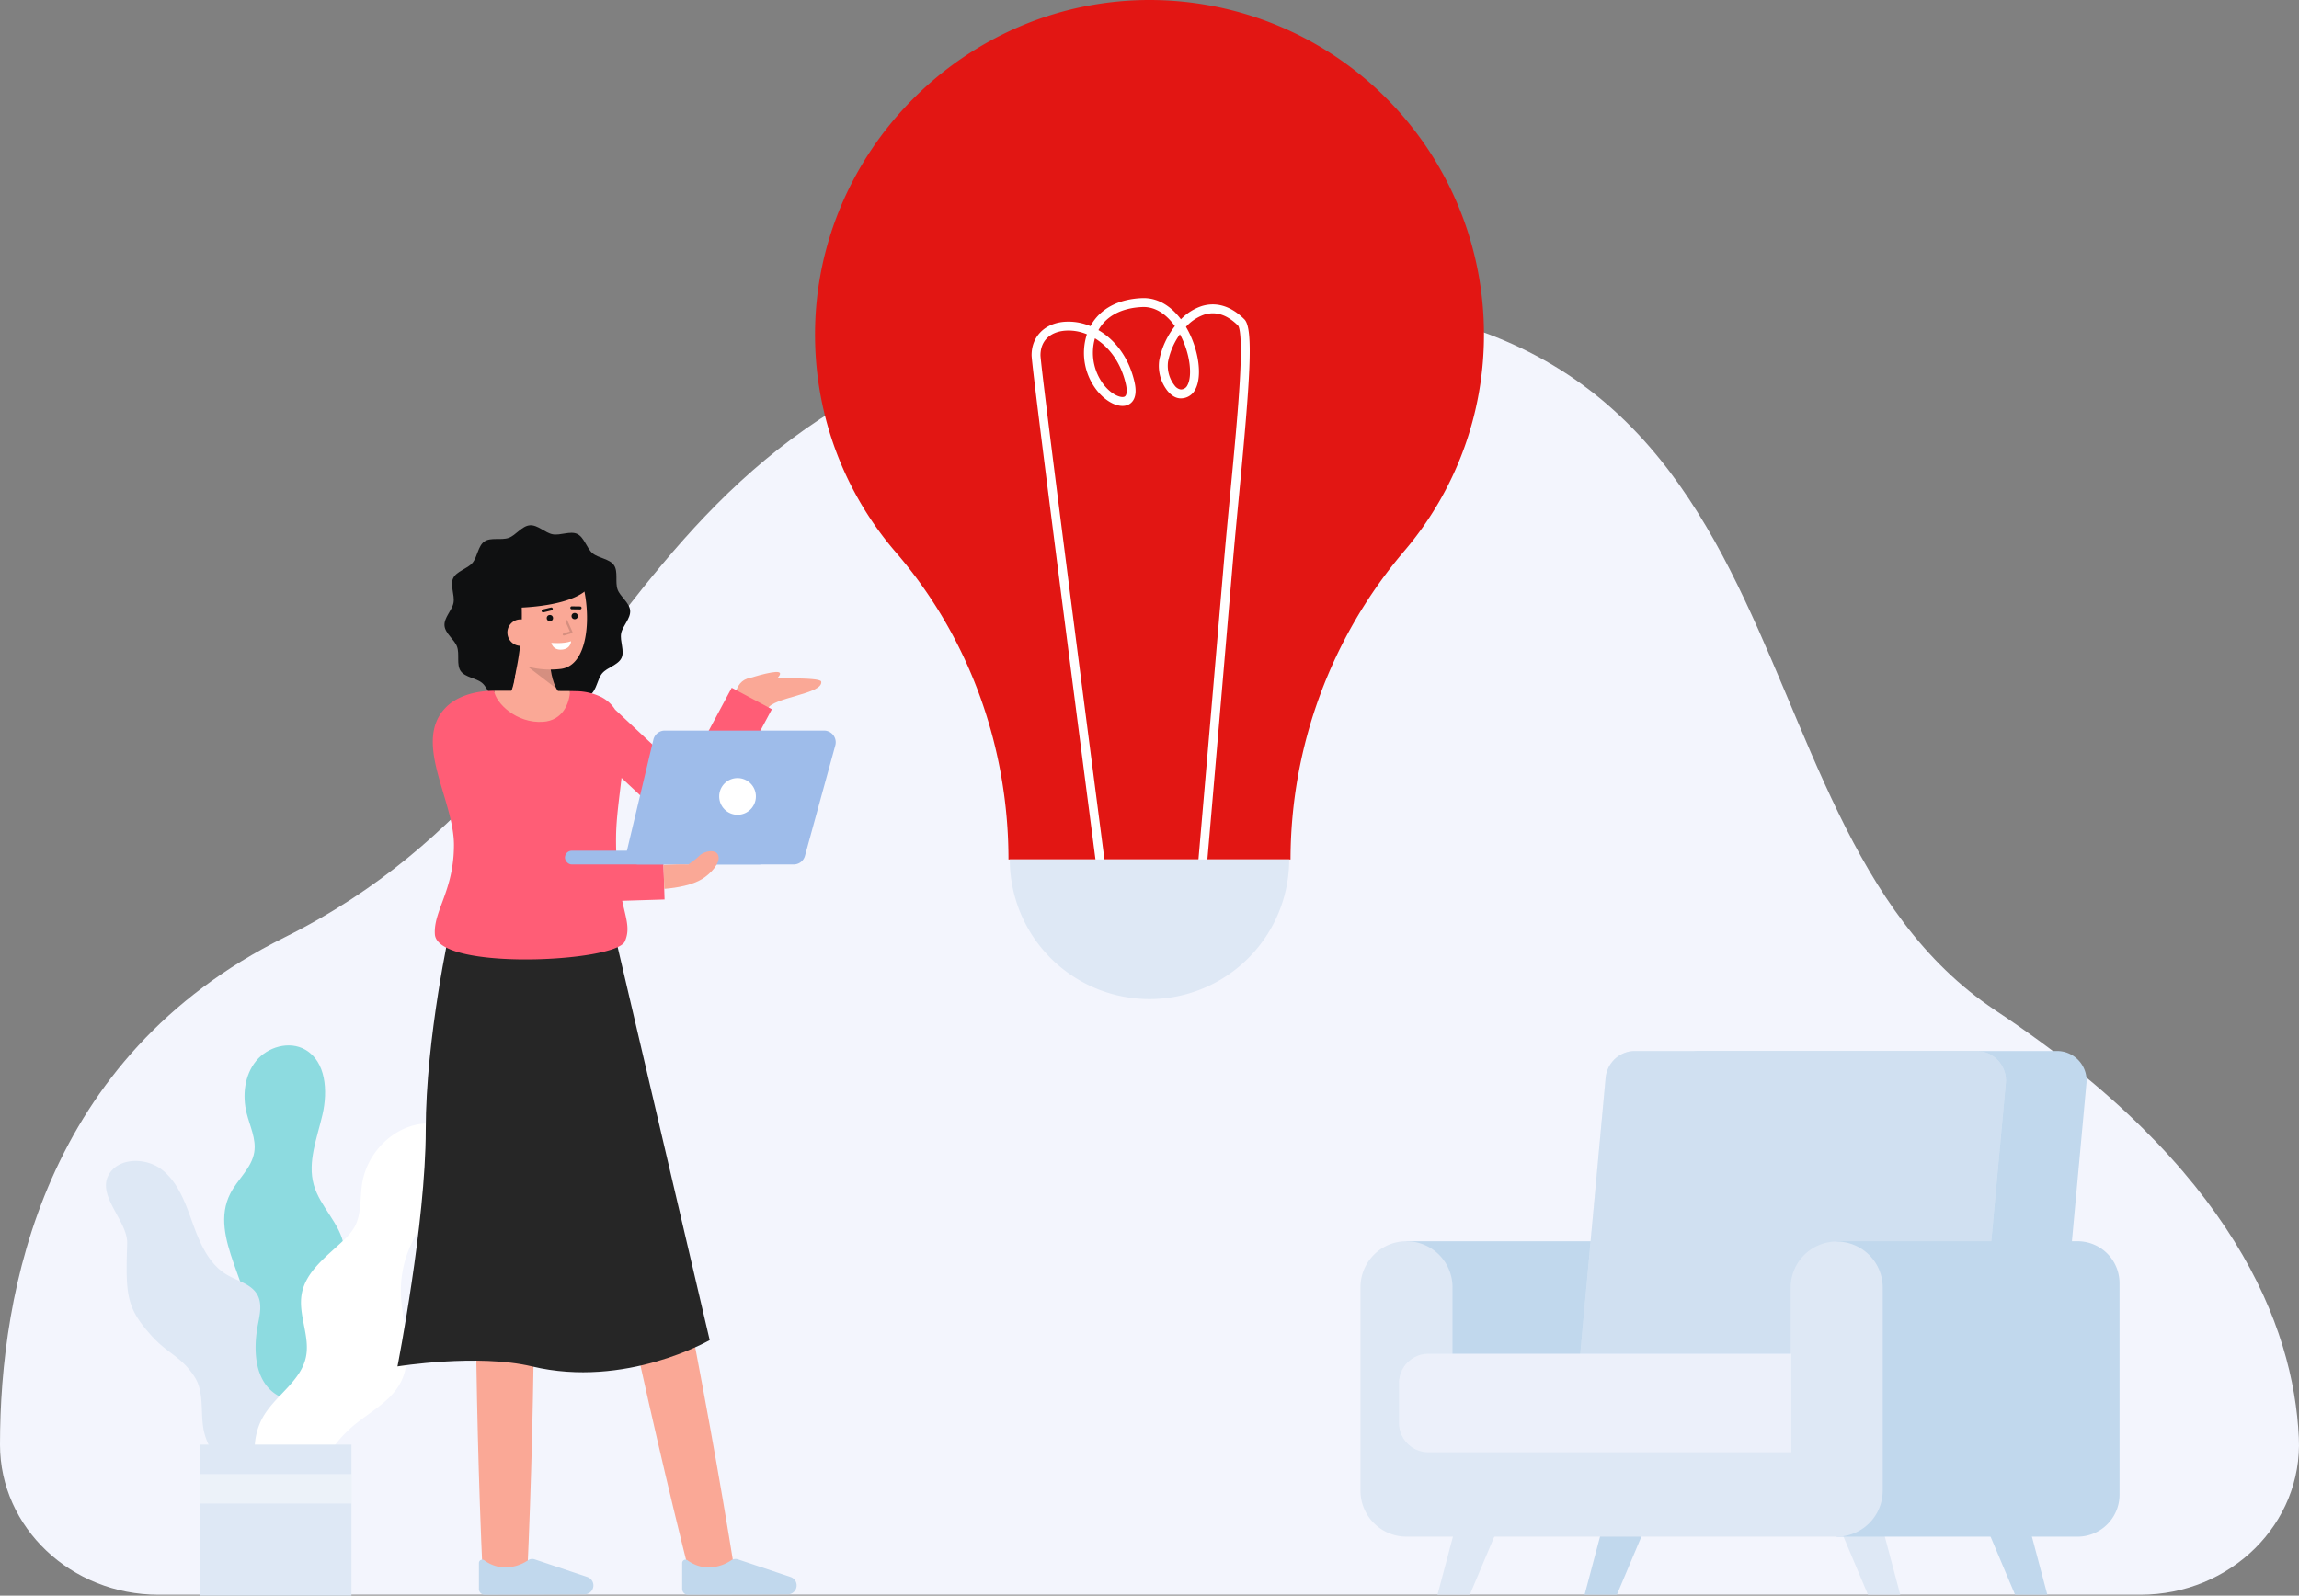 <svg id="Layer_1" data-name="Layer 1" xmlns="http://www.w3.org/2000/svg" viewBox="0 0 1060.26 736.069">
  <rect x="0" y="0" width="1060.26" height="736.069" fill="#808080" stroke="none"/>
  <path d="M987.114,735.664c41.669,0,74.914-32.936,73.073-72.385-2.406-51.58-30.238-124.411-139.942-197.2C786.466,377.325,846.8,121.773,562.559,139.406S305.416,345.9,131.124,432.457C20.179,487.557.007,595.367,0,666.456c0,38.241,32.789,69.208,73.142,69.208Z" fill="#f3f5fd"></path>
  <g>
    <g>
      <path d="M125.805,679.851c-8.126-2.333-14.244-9.6-16.674-17.7s-1.574-16.884.8-25c1.937-6.622,4.873-13.023,5.6-19.885,2.409-22.848-19.752-46.191-9.323-66.663,3.372-6.619,9.9-11.793,11.062-19.13.964-6.069-2.026-11.966-3.512-17.927-2.045-8.2-1.009-17.515,4.314-24.085s15.382-9.44,22.717-5.233c9.593,5.5,10.425,19.089,7.959,29.87s-7.035,21.872-4.022,32.514c2.871,10.142,12.215,17.78,13.89,28.187,1.393,8.652-2.83,17.087-4.686,25.651-2.916,13.461.052,27.414.18,41.186S150.347,670.852,125.805,679.851Z" fill="#8ddbe0"></path>
      <path d="M113.264,681.159a28.592,28.592,0,0,1-19.335-21.444c-1.59-8.2.362-17.4-4.123-24.44-6.077-9.541-12.31-10.619-19.876-19.027-11.634-12.93-12.043-18.656-11.276-42.6.325-10.127-13.658-21.555-8.734-31.285,4.339-8.572,17.527-8.616,25.006-2.584s10.764,15.7,14.023,24.74,7.367,18.6,15.628,23.507c4.954,2.943,11.44,4.3,14.177,9.373,2.2,4.075,1.091,9.048.207,13.592-2.222,11.424-1.665,25.36,7.922,31.958,4.326,2.976,9.99,4,13.546,7.865,3.516,3.82,4.082,9.479,3.844,14.666a65.285,65.285,0,0,1-8.03,28.444" fill="#dee8f5"></path>
      <path d="M124.826,689.115c-8.632-9.862-9.852-25.486-2.857-36.569,5.869-9.3,16.807-15.7,19.1-26.457,2.045-9.578-3.628-19.476-1.929-29.122,1.846-10.489,11.536-17.371,19.233-24.732a26.807,26.807,0,0,0,5.111-6.172c3.386-6.093,2.441-13.567,3.591-20.442,2.2-13.165,13.048-24.843,26.218-27.019,11.55-1.909,19.824,4.726,19.824,16.946,0,14.476-10.844,20.68-16.377,27.233a50.915,50.915,0,0,0-11.863,33.92c.39,13.82,6.275,28.533-.012,40.847-4.613,9.036-14.468,13.854-22.211,20.411A56.458,56.458,0,0,0,143,698.214" fill="#fff"></path>
    </g>
    <rect x="92.426" y="666.417" width="69.652" height="69.652" fill="#dee8f5"></rect>
    <g opacity="0.42">
      <rect x="92.426" y="679.998" width="69.652" height="13.595" fill="#fff"></rect>
    </g>
  </g>
  <g>
    <polygon points="673.499 695.959 662.953 735.664 677.842 735.664 694.593 695.959 673.499 695.959" fill="#dee8f5"></polygon>
    <polygon points="865.827 695.959 876.374 735.664 861.484 735.664 844.733 695.959 865.827 695.959" fill="#dee8f5"></polygon>
    <g>
      <polygon points="741.335 695.959 730.788 735.664 745.678 735.664 762.428 695.959 741.335 695.959" fill="#c1d8ed"></polygon>
      <polygon points="933.662 695.959 944.209 735.664 929.319 735.664 912.569 695.959 933.662 695.959" fill="#c1d8ed"></polygon>
    </g>
    <path d="M949.454,638.761H757.587L770.6,497.214a13.639,13.639,0,0,1,13.581-12.39H948.656a13.637,13.637,0,0,1,13.58,14.887Z" fill="#c1d8ed"></path>
    <rect x="648.65" y="572.593" width="130.441" height="130.441" fill="#c1d8ed"></rect>
    <path d="M912.269,638.761H727.478L740.49,497.214a13.638,13.638,0,0,1,13.58-12.39h157.4a13.638,13.638,0,0,1,13.581,14.887Z" fill="#dee8f5"></path>
    <g opacity="0.48">
      <path d="M912.269,638.761H727.478L740.49,497.214a13.638,13.638,0,0,1,13.58-12.39h157.4a13.638,13.638,0,0,1,13.581,14.887Z" fill="#c1d8ed"></path>
    </g>
    <path d="M847.048,572.593H958.142a19.347,19.347,0,0,1,19.347,19.347v97.584a19.347,19.347,0,0,1-19.347,19.347H847.048a0,0,0,0,1,0,0V572.593A0,0,0,0,1,847.048,572.593Z" fill="#c1d8ed"></path>
    <path d="M847.048,708.872H648.65a21.226,21.226,0,0,1-21.226-21.226V593.819a21.226,21.226,0,1,1,42.452,0v72.6H825.822v-72.6a21.227,21.227,0,0,1,42.453,0v93.827A21.227,21.227,0,0,1,847.048,708.872Z" fill="#dee8f5"></path>
    <path d="M658.762,624.52H826.111a0,0,0,0,1,0,0v45.406a0,0,0,0,1,0,0H658.762A13.566,13.566,0,0,1,645.2,656.36V638.087A13.566,13.566,0,0,1,658.762,624.52Z" fill="#f3f5fd"></path>
    <g opacity="0.15">
      <path d="M658.762,624.52H826.111a0,0,0,0,1,0,0v45.406a0,0,0,0,1,0,0H658.762A13.566,13.566,0,0,1,645.2,656.36V638.087A13.566,13.566,0,0,1,658.762,624.52Z" fill="#c1d8ed"></path>
    </g>
  </g>
  <g>
    <path d="M684.378,154.248A154.248,154.248,0,0,0,530.131,0c-85.2,0-155.1,70.635-154.241,155.833a153.6,153.6,0,0,0,37.347,99.049c33.843,39.267,51.854,89.736,51.854,141.574l130.078,0a220.112,220.112,0,0,1,52.59-142.433A153.6,153.6,0,0,0,684.378,154.248Z" fill="#E21613"></path>
    <path d="M510.059,419.809a2.055,2.055,0,0,1-2.034-1.788c-1.317-10.108-32.27-247.633-32.27-254.165,0-8.34,5.662-14.365,14.426-15.348a25.941,25.941,0,0,1,12.712,1.944c4.291-7.906,12.673-12.478,23.8-12.926,6.714-.271,12.979,3.17,17.929,9.754a23.878,23.878,0,0,1,9.467-6.037c4.759-1.51,12.056-1.68,19.795,6.058,4.348,4.348,2.6,27.928-2.426,80.7-1.1,11.559-2.239,23.511-3.2,34.879-6.459,76.289-13.22,154.277-13.288,155.056a2.053,2.053,0,1,1-4.09-.355c.067-.779,6.828-78.762,13.286-155.048.964-11.389,2.1-23.352,3.206-34.922,1.857-19.5,3.611-37.924,4.422-52.232,1.2-21.167-.323-24.622-.818-25.177-5.037-5.037-10.3-6.733-15.645-5.043a20.33,20.33,0,0,0-8.385,5.613c5.821,9.861,7.736,22.726,4.245,28.963a7.421,7.421,0,0,1-6.662,4.034c-2.087,0-4.15-1.141-5.966-3.3a18.6,18.6,0,0,1-3.936-14.319,36.915,36.915,0,0,1,7.21-15.714c-2.894-4.051-7.929-9.077-14.978-8.806-9.532.383-16.668,4.148-20.282,10.648,7.482,4.358,14,12.36,16.648,24.01,1.607,7.071-1.085,9.54-2.833,10.383-3.871,1.871-9.943-.852-14.438-6.465a28.022,28.022,0,0,1-4.7-26.006,21.832,21.832,0,0,0-10.618-1.611c-6.749.757-10.778,4.97-10.778,11.268.011,5.105,21.091,168.14,32.236,253.633a2.053,2.053,0,0,1-1.771,2.3A2.019,2.019,0,0,1,510.059,419.809Zm-5.09-263.731a24.243,24.243,0,0,0,4.189,21.561c3.68,4.594,7.924,6.068,9.45,5.333,1.07-.517,1.305-2.729.613-5.774C516.906,167.013,511.347,159.972,504.969,156.078Zm39.191-1.891a32.585,32.585,0,0,0-5.487,12.665,14.671,14.671,0,0,0,3.032,10.972,4.38,4.38,0,0,0,2.824,1.836,3.31,3.31,0,0,0,3.079-1.933C549.944,173.554,549.011,163.2,544.16,154.187Z" fill="#fff"></path>
    <path d="M594.554,396.456a64.424,64.424,0,0,1-128.848,0" fill="#dee8f5"></path>
  </g>
  <g>
    <g>
      <path d="M290.619,281.66c.3,3.67-3.525,7.085-4.155,10.543-.652,3.578,1.686,8.122.161,11.332-1.548,3.256-6.563,4.313-8.883,7.041s-2.554,7.849-5.518,9.9c-2.922,2.022-7.783.447-11.209,1.667-3.311,1.179-6.066,5.5-9.735,5.8s-7.086-3.525-10.543-4.155c-3.578-.652-8.123,1.686-11.332.161-3.256-1.548-4.313-6.563-7.042-8.883s-7.849-2.554-9.9-5.518c-2.022-2.922-.447-7.783-1.667-11.209-1.179-3.311-5.5-6.066-5.8-9.736s3.525-7.085,4.155-10.543c.652-3.577-1.686-8.122-.161-11.332,1.547-3.255,6.563-4.312,8.882-7.041s2.554-7.849,5.518-9.9c2.922-2.022,7.784-.447,11.21-1.667,3.311-1.179,6.066-5.5,9.735-5.8s7.085,3.524,10.543,4.155c3.578.652,8.122-1.686,11.332-.161,3.256,1.547,4.313,6.563,7.041,8.882s7.849,2.554,9.9,5.518c2.022,2.922.447,7.784,1.667,11.209C286,275.235,290.321,277.991,290.619,281.66Z" fill="#0f1011"></path>
      <path d="M231.608,324.8s7.736-4.093,6.028-25.151l15.979-2.948s-1.812,18.877,6.265,24.878Z" fill="#FAA896"></path>
      <g opacity="0.15">
        <path d="M256.61,317.632l-13.263-10.165,10.425-.1A28.72,28.72,0,0,0,256.61,317.632Z"></path>
      </g>
      <path d="M228.579,291.479c1.1,6.39,4.581,12.442,10.214,14.511a40.5,40.5,0,0,0,19.355,2.633c17.491-1.419,14.067-41.19,5.771-48.922s-32.671-2.861-35.647,10.056C226.733,276.438,227.531,285.4,228.579,291.479Z" fill="#FAA896"></path>
      <g>
        <circle cx="253.603" cy="285.132" r="1.449" fill="#0f1011"></circle>
        <circle cx="265.035" cy="284.205" r="1.449" fill="#0f1011"></circle>
        <path d="M267.549,281.118h-.008l-3.839-.05a.681.681,0,0,1-.672-.69.672.672,0,0,1,.69-.672l3.838.051a.681.681,0,0,1-.009,1.361Z" fill="#0f1011"></path>
        <path d="M250.479,282.5a.681.681,0,0,1-.159-1.343l3.786-.907a.681.681,0,0,1,.317,1.324l-3.785.908A.725.725,0,0,1,250.479,282.5Z" fill="#0f1011"></path>
        <path d="M254.263,296.544s5.348.569,9.1-.738c0,0-.032,3.523-4.265,3.866S254.263,296.544,254.263,296.544Z" fill="#fff"></path>
      </g>
      <path d="M240.362,274.938a125.379,125.379,0,0,1-4.867,44.407S223.3,298.32,221.417,280.814c-1.768-16.41,10.332-26.087,18.5-27.907,31.052-6.914,33.286,15.768,33.286,15.768C267.549,280.438,237,280.387,237,280.387" fill="#0f1011"></path>
      <path d="M246.281,291.37a6.143,6.143,0,0,1-12.245.993,6.041,6.041,0,0,1,5.626-6.619C244.04,285.605,246.007,287.989,246.281,291.37Z" fill="#FAA896"></path>
      <g opacity="0.15">
        <path d="M260.028,293.174a.5.5,0,0,1-.146-.978l2.948-.9-2.058-4.593a.5.5,0,0,1,.913-.408l2.289,5.11a.5.5,0,0,1-.31.682l-3.489,1.068A.533.533,0,0,1,260.028,293.174Z"></path>
      </g>
    </g>
    <path d="M286.621,459.892c19.951,87.889,38.015,176.367,52.272,265.368l-20.04,4.122c-22.031-87.4-40.359-175.827-56.719-264.452Z" fill="#FAA896"></path>
    <path d="M245.383,465.337c1.833,87.312,1.7,174.821-2.27,262.074h-20.46c-3.968-87.252-4.1-174.763-2.27-262.074Z" fill="#FAA896"></path>
    <path d="M269.582,735.477a4.107,4.107,0,0,0,4.076-4.427h0A4.108,4.108,0,0,0,271,727.521l-24.443-8.187a3.461,3.461,0,0,0-2.872.32,19.112,19.112,0,0,1-11.468,3.4,17.031,17.031,0,0,1-8.82-3.222,1.547,1.547,0,0,0-2.528,1.2v11.952a2.678,2.678,0,0,0,2.689,2.678Z" fill="#c1d8ed"></path>
    <path d="M363.316,735.477a4.107,4.107,0,0,0,4.076-4.427h0a4.107,4.107,0,0,0-2.659-3.529l-24.442-8.187a3.46,3.46,0,0,0-2.872.32,19.114,19.114,0,0,1-11.468,3.4,17.035,17.035,0,0,1-8.821-3.222,1.546,1.546,0,0,0-2.527,1.2v11.952a2.678,2.678,0,0,0,2.689,2.678Z" fill="#c1d8ed"></path>
    <path d="M207.71,427.641s-11.36,50.871-11.36,93.654-13.043,109.043-13.043,109.043,36.966-5.979,62.044,0c43.209,10.3,81.952-12.132,81.952-12.132L283.787,432.337Z" fill="#262626"></path>
    <g>
      <path d="M338.469,324.272s.15-12.01,8.735-11.386c5.416.394,31.151-.8,31.534,1.544.948,5.8-22.592,7.218-24.728,12.623Z" fill="#FAA896"></path>
      <path d="M344.164,313.271s11.949-3.894,14.886-3.2c2.6.618-2.82,4.85-2.82,4.85Z" fill="#FAA896"></path>
    </g>
    <path d="M337.459,317.256l-21.546,40.233-32.239-30.158a16.481,16.481,0,0,0-5.919-5.537l-.154-.144-.037.039a26.764,26.764,0,0,0-11.729-2.845c-.629-.03-1.639-.05-2.939-.07-.26,5.5-34.32,5.48-35.04-.13-9.62.01-17.51,2.96-22.08,7.53-15.75,15.75,3.58,42.59,3.58,63.59s-9.5,30.42-8.8,41.2c1.1,16.939,83.43,12.939,87.619,3.309,2.453-5.631.687-10.043-1.227-18.739l19.536-.6-.664-21.8-21.6.659c-.094-2.486-.134-5.149-.1-8.029.1-8.478,1.527-17.891,2.518-26.918l24.911,23.3a10.5,10.5,0,0,0,16.429-2.711l28-52.279Z" fill="#FF5D76"></path>
    <path d="M262.9,318.774c-.26,5.5-3.25,13.59-12.48,14.2-12.3.81-21.84-8.72-22.56-14.33h.03C240,318.644,255.836,318.664,262.9,318.774Z" fill="#FAA896"></path>
    <g>
      <g>
        <path d="M301.337,341.16,289.2,392.131a5.4,5.4,0,0,0,5.251,6.65H366.03a5.4,5.4,0,0,0,5.206-3.97l13.992-50.971a5.4,5.4,0,0,0-5.206-6.828H306.589A5.4,5.4,0,0,0,301.337,341.16Z" fill="#9ebcea"></path>
        <rect x="260.539" y="392.436" width="92.863" height="6.344" rx="3.172" fill="#9ebcea"></rect>
      </g>
      <circle cx="340.142" cy="367.393" r="8.466" fill="#fff"></circle>
    </g>
    <path d="M323.838,405.471c-4.49,2.77-11.44,4.08-17.5,4.56l-.34-11.04c2.85-.08,7.23-.38,11.52-.21,1.938-1.581,3.054-2.051,5.044-4.04,2.118-2.118,7.676-3.39,8.726,0S327.778,403.031,323.838,405.471Z" fill="#FAA896"></path>
  </g>
</svg>